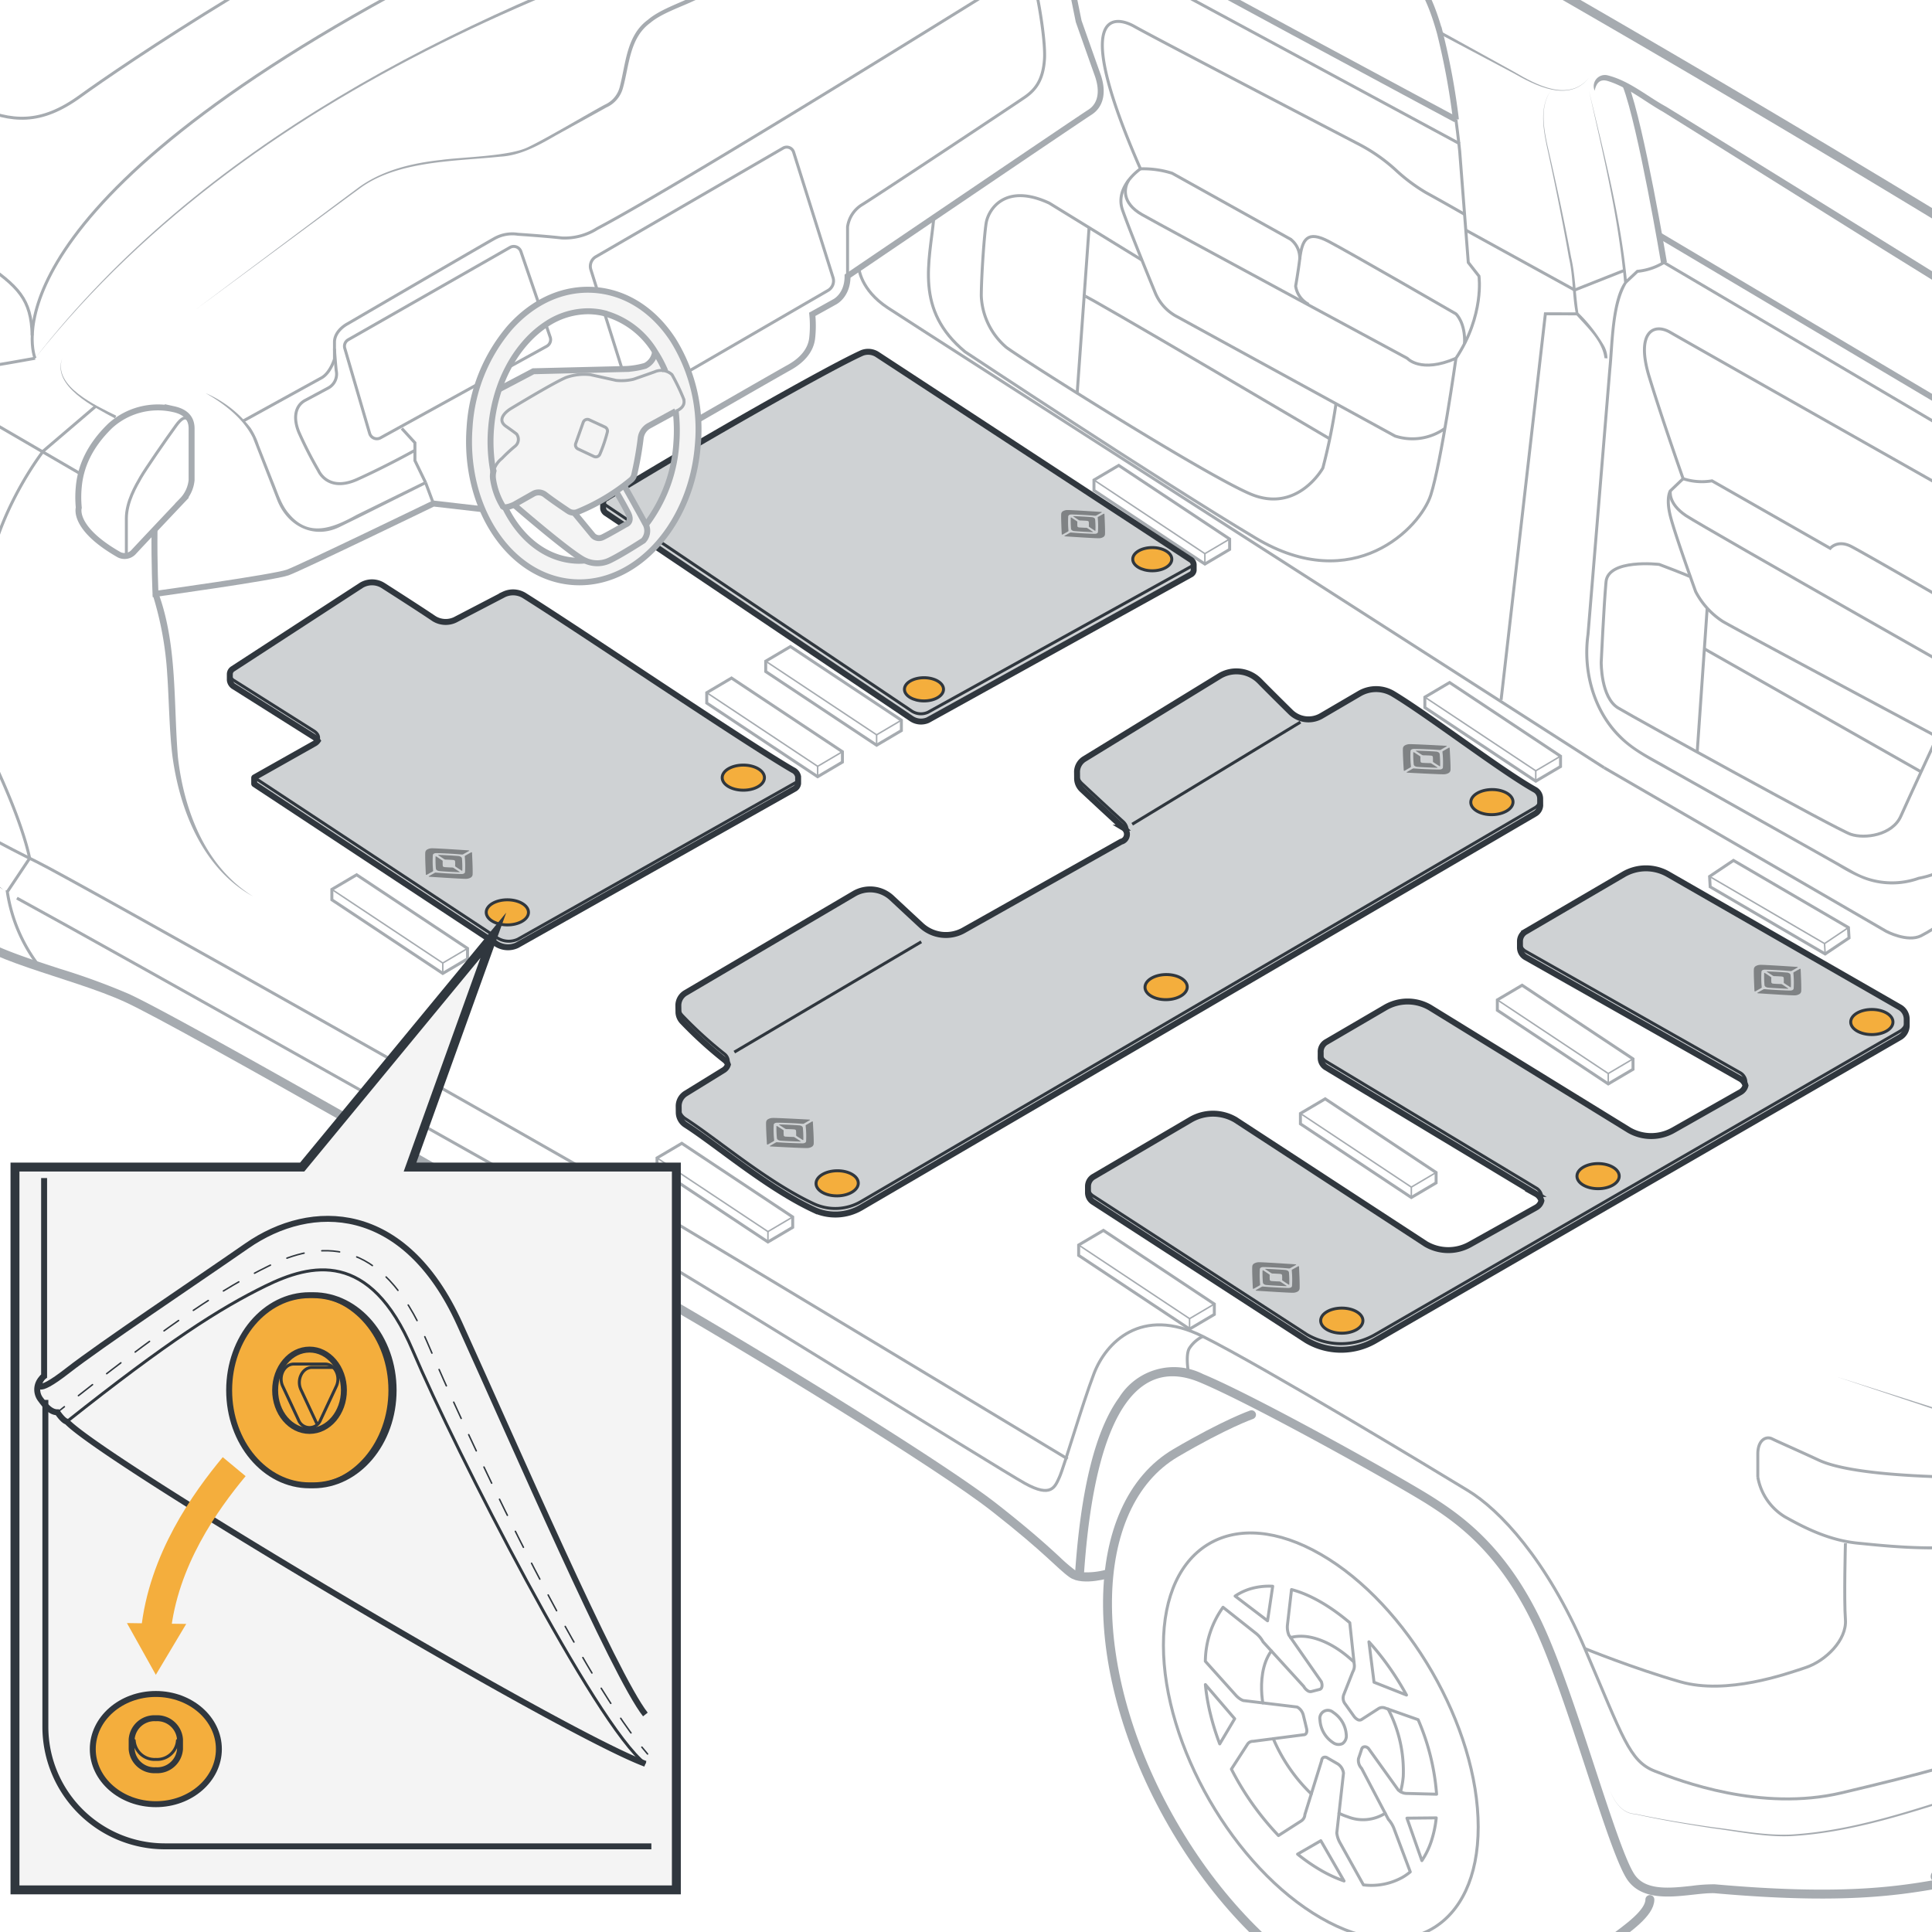 <svg xmlns="http://www.w3.org/2000/svg" width="325" height="325" viewBox="0 0 325 325"><g id="b82bcd18-5112-4201-94f9-074a36ccbad2" data-name="mats"><path d="M292.732,183.746,281.45,190.139a7.465,7.465,0,0,1-7.396-.02l-33.55-20.655a7.465,7.465,0,0,0-7.482.03L223.102,175.29a1.881,1.881,0,0,0-.936,1.756l-.004.896a1.879,1.879,0,0,0,.966,1.657l35.265,21.247a1.868,1.868,0,0,1,.898,1.143h0a1.808,1.808,0,0,1-.903,1.145L247.27,209.345a7.465,7.465,0,0,1-7.415-.076l-32.033-20.901a7.465,7.465,0,0,0-7.553.003l-16.312,9.575a1.879,1.879,0,0,0-.936,1.634v1.02a1.879,1.879,0,0,0,.934,1.635L219.81,225.479a11.405,11.405,0,0,0,11.494.046L319.58,174.503a2.31,2.31,0,0,0,1.165-1.963l0-1.127a2.31,2.31,0,0,0-1.171-1.973l-38.973-22.378a7.466,7.466,0,0,0-7.485.029l-16.489,9.639a1.878,1.878,0,0,0-.939,1.645v1.024a1.878,1.878,0,0,0,.962,1.637l36.081,20.431a1.868,1.868,0,0,1,.893,1.14h0a1.798,1.798,0,0,1-.893,1.14" style="fill:#cfd2d4;stroke:#30373e;stroke-miterlimit:10"/><path d="M302.342,162.655c-.844-.056-5.411-.36-6.165-.35a1.604,1.604,0,0,0-.772.182h0l0,0a.638.638,0,0,0-.358.455c-.075.458.063,3.259.089,3.777.006.045.098.069.149.041.205-.115.679-.382.965-.543.101-.057.112-.086.105-.167l-.04-.489a16.481,16.481,0,0,1-.002-2.123.349.349,0,0,1,.175-.236v0h0a.822.822,0,0,1,.4-.088c.667.003,2.624.101,3.469.168l.796.063a.392.392,0,0,0,.282-.051c.285-.161.759-.429.963-.544.05-.028.018-.086-.055-.094" style="fill:#7f8284"/><path d="M295.695,167.088c.844.056,5.411.36,6.165.351a1.605,1.605,0,0,0,.772-.182h0v0a.638.638,0,0,0,.358-.456c.075-.458-.063-3.259-.088-3.777-.006-.045-.099-.069-.149-.041-.205.115-.679.382-.965.543-.101.057-.112.086-.105.167l.04.489a16.481,16.481,0,0,1,.002,2.123.35.35,0,0,1-.175.236h0l0,0a.825.825,0,0,1-.4.088c-.667-.003-2.624-.101-3.469-.168l-.796-.063a.392.392,0,0,0-.282.051c-.285.161-.758.429-.963.544-.05.028-.018.086.055.094" style="fill:#7f8284"/><path d="M299.528,165.536c-.354-.01-.997-.041-1.261-.069a.429.429,0,0,1-.194-.066.205.205,0,0,1-.092-.123,5.496,5.496,0,0,1-.013-.772c.003-.09-.024-.129-.112-.187l-.977-.645c-.039-.026-.108-.017-.11.024a17.989,17.989,0,0,0,.054,2.016.394.394,0,0,0,.189.286h0a.891.891,0,0,0,.452.137c.663.065,2.495.165,3.29.191.069.001.091-.036.045-.067l-.974-.643a.484.484,0,0,0-.297-.083" style="fill:#7f8284"/><path d="M300.064,165.234a5.496,5.496,0,0,0-.013-.772.205.205,0,0,0-.092-.123h0a.428.428,0,0,0-.194-.066c-.264-.028-.906-.058-1.261-.069a.485.485,0,0,1-.298-.083l-.974-.643c-.046-.03-.024-.068.045-.067.795.027,2.628.126,3.29.191a.893.893,0,0,1,.452.137.395.395,0,0,1,.189.286,18.037,18.037,0,0,1,.054,2.016c-.004.042-.067.053-.113.022l-.974-.643c-.088-.058-.116-.098-.113-.188" style="fill:#7f8284"/><path d="M217.96,212.685c-.844-.056-5.41-.36-6.165-.351a1.605,1.605,0,0,0-.772.182l0,0h0a.638.638,0,0,0-.358.456c-.075.458.063,3.259.089,3.777.006.045.098.069.149.041.205-.115.679-.382.965-.543.101-.057.112-.086.105-.167l-.04-.489a16.499,16.499,0,0,1-.002-2.123.349.349,0,0,1,.175-.236h0l0,0a.823.823,0,0,1,.4-.088c.666.003,2.624.101,3.469.168l.796.063a.392.392,0,0,0,.282-.051c.285-.161.758-.429.963-.544.05-.028.018-.086-.055-.094" style="fill:#7f8284"/><path d="M211.313,217.117c.844.056,5.411.36,6.165.35a1.606,1.606,0,0,0,.772-.182l0,0h0a.639.639,0,0,0,.358-.456c.075-.458-.063-3.259-.089-3.777-.006-.045-.098-.069-.149-.041-.204.115-.679.382-.965.543-.101.057-.112.086-.105.167l.04.489a16.482,16.482,0,0,1,.002,2.123.349.349,0,0,1-.175.236l0,0h0a.823.823,0,0,1-.4.088c-.666-.003-2.624-.101-3.469-.168l-.796-.063a.392.392,0,0,0-.282.051c-.285.161-.758.429-.963.544-.05.028-.018.086.055.094" style="fill:#7f8284"/><path d="M215.147,215.565c-.354-.01-.997-.041-1.261-.069a.43.43,0,0,1-.194-.066.205.205,0,0,1-.092-.123,5.497,5.497,0,0,1-.013-.772c.003-.09-.024-.129-.113-.188l-.977-.645c-.039-.026-.108-.017-.11.024a17.991,17.991,0,0,0,.054,2.016.394.394,0,0,0,.189.286h0a.891.891,0,0,0,.452.137c.663.065,2.495.165,3.29.192.069.001.091-.037.045-.067l-.974-.643a.484.484,0,0,0-.298-.083" style="fill:#7f8284"/><path d="M215.683,215.264a5.495,5.495,0,0,0-.013-.772.204.204,0,0,0-.092-.123l0,0,0,0a.428.428,0,0,0-.194-.066c-.264-.028-.906-.058-1.261-.069a.484.484,0,0,1-.298-.083l-.974-.643c-.046-.03-.024-.068.045-.067.795.027,2.628.126,3.29.192a.892.892,0,0,1,.452.137.395.395,0,0,1,.189.286,17.988,17.988,0,0,1,.054,2.016c-.004.042-.067.053-.113.022l-.974-.643c-.088-.058-.116-.098-.112-.188" style="fill:#7f8284"/><ellipse cx="225.717" cy="222.158" rx="3.554" ry="2.112" style="fill:#f4ae3d;stroke:#30373e;stroke-miterlimit:10;stroke-width:0.5px"/><ellipse cx="268.83" cy="197.85" rx="3.554" ry="2.112" style="fill:#f4ae3d;stroke:#30373e;stroke-miterlimit:10;stroke-width:0.5px"/><ellipse cx="314.88" cy="171.924" rx="3.554" ry="2.112" style="fill:#f4ae3d;stroke:#30373e;stroke-miterlimit:10;stroke-width:0.5px"/><path d="M222.166,177.046a1.875,1.875,0,0,0,.962,1.533l35.265,21.247a1.891,1.891,0,0,1,.905,2.135" style="fill:none;stroke:#30373e;stroke-miterlimit:10;stroke-width:0.5px"/><path d="M183.02,199.579a1.879,1.879,0,0,0,.934,1.635L219.81,224.459a11.406,11.406,0,0,0,11.494.046L319.58,173.483a2.312,2.312,0,0,0,1.165-2.07" style="fill:none;stroke:#30373e;stroke-miterlimit:10;stroke-width:0.5px"/><path d="M255.688,158.375a1.878,1.878,0,0,0,.962,1.641l36.081,20.431a1.89,1.89,0,0,1,.902,2.128" style="fill:none;stroke:#30373e;stroke-miterlimit:10;stroke-width:0.5px"/><path d="M259.084,134.337a1.719,1.719,0,0,0-.89-1.495c-5.662-3.156-17.93-12.58-23.858-16.132a5.551,5.551,0,0,0-5.656-.026l-6.393,3.741a4.295,4.295,0,0,1-5.185-.647c-1.544-1.522-3.576-3.536-5.226-5.211a5.461,5.461,0,0,0-6.666-.872l-22.751,13.951a2.599,2.599,0,0,0-1.282,2.123l.011,1.059a2.591,2.591,0,0,0,.828,1.995c2.066,1.929,4.95,4.611,6.933,6.41a1.289,1.289,0,0,1-.368,2.36l-26.398,14.864a6.101,6.101,0,0,1-7.217-.798c-1.56-1.445-3.411-3.165-4.955-4.607a5.334,5.334,0,0,0-6.347-.699L115.325,167.027a2.454,2.454,0,0,0-1.212,2.194l.019,1.146a2.432,2.432,0,0,0,.677,1.499,69.375,69.375,0,0,0,7.087,6.45,1.61,1.61,0,0,1,.551.764h0a1.655,1.655,0,0,1-.724.941l-6.36,3.921a2.497,2.497,0,0,0-1.196,2.093l.012,1.05a2.494,2.494,0,0,0,1.164,2.14c5.085,3.24,13.631,10.583,21.558,14.282a8.579,8.579,0,0,0,7.994-.394l113.349-66.239a1.718,1.718,0,0,0,.849-1.365Z" style="fill:#cfd2d4;stroke:#30373e;stroke-miterlimit:10"/><line x1="218.757" y1="121.478" x2="190.455" y2="138.652" style="fill:none;stroke:#30373e;stroke-miterlimit:10;stroke-width:0.5px"/><line x1="154.975" y1="158.43" x2="123.526" y2="176.985" style="fill:none;stroke:#30373e;stroke-miterlimit:10;stroke-width:0.5px"/><path d="M136.173,188.339c-.845-.046-5.415-.295-6.169-.276a1.605,1.605,0,0,0-.77.191l0,0h0a.638.638,0,0,0-.352.46c-.07.459.102,3.258.134,3.775.007.045.099.068.149.039.203-.118.675-.39.958-.554.1-.058.111-.087.103-.169l-.046-.488a16.492,16.492,0,0,1-.028-2.123.349.349,0,0,1,.172-.238l0,0h0a.823.823,0,0,1,.399-.093c.667-.005,2.625.069,3.471.126l.797.053a.392.392,0,0,0,.281-.054c.284-.164.753-.438.957-.556.05-.029.017-.087-.056-.093" style="fill:#7f8284"/><path d="M129.58,192.852c.845.046,5.415.295,6.169.276a1.606,1.606,0,0,0,.77-.191l0,0h0a.639.639,0,0,0,.352-.46c.07-.459-.102-3.258-.134-3.775-.007-.045-.099-.068-.149-.039-.203.118-.675.39-.958.554-.1.058-.111.087-.103.169l.046.488a16.472,16.472,0,0,1,.028,2.123.349.349,0,0,1-.172.238h0l0,0a.826.826,0,0,1-.399.093c-.667.005-2.625-.069-3.471-.126l-.797-.053a.393.393,0,0,0-.281.054c-.283.164-.753.438-.957.556-.05.029-.017.086.056.093" style="fill:#7f8284"/><path d="M133.394,191.254c-.354-.006-.998-.029-1.262-.053a.43.43,0,0,1-.195-.063.205.205,0,0,1-.094-.122,5.504,5.504,0,0,1-.022-.772c.002-.09-.026-.129-.115-.186l-.985-.633c-.04-.025-.108-.016-.11.026a17.958,17.958,0,0,0,.079,2.015.394.394,0,0,0,.192.283h0a.89.89,0,0,0,.454.132c.663.057,2.497.135,3.292.152.069,0,.091-.038.044-.068l-.981-.631a.484.484,0,0,0-.298-.08" style="fill:#7f8284"/><path d="M133.927,190.946a5.504,5.504,0,0,0-.022-.772.205.205,0,0,0-.094-.122h0a.429.429,0,0,0-.195-.064c-.264-.024-.907-.048-1.262-.053a.484.484,0,0,1-.298-.08l-.981-.631c-.047-.03-.025-.068.044-.068.795.017,2.629.095,3.292.152a.893.893,0,0,1,.454.132.395.395,0,0,1,.192.284,17.98,17.98,0,0,1,.079,2.015c-.003.042-.066.053-.113.024l-.982-.631c-.089-.057-.117-.097-.115-.186" style="fill:#7f8284"/><path d="M243.298,125.46c-.845-.046-5.415-.295-6.169-.276a1.604,1.604,0,0,0-.77.191l0,0h0a.638.638,0,0,0-.352.46c-.07.459.102,3.258.134,3.775.007.045.099.068.149.039.203-.118.675-.39.958-.555.1-.058.111-.087.103-.169l-.046-.488a16.472,16.472,0,0,1-.028-2.123.349.349,0,0,1,.172-.238h0l0,0a.825.825,0,0,1,.399-.093c.666-.005,2.625.069,3.471.126l.797.053a.392.392,0,0,0,.281-.054c.283-.164.753-.438.957-.556.05-.029.017-.086-.056-.093" style="fill:#7f8284"/><path d="M236.704,129.973c.845.046,5.415.295,6.169.276a1.605,1.605,0,0,0,.77-.191l0,0h0a.638.638,0,0,0,.352-.46c.07-.459-.102-3.258-.134-3.775-.007-.045-.099-.068-.149-.039-.203.118-.675.39-.958.554-.1.058-.111.087-.103.169l.046.488a16.492,16.492,0,0,1,.028,2.123.349.349,0,0,1-.172.238l0,0h0a.822.822,0,0,1-.399.093c-.667.005-2.625-.069-3.471-.126l-.796-.053a.392.392,0,0,0-.281.054c-.283.164-.753.438-.957.556-.05.029-.017.087.056.093" style="fill:#7f8284"/><path d="M240.519,128.374c-.354-.006-.998-.029-1.262-.053a.43.43,0,0,1-.195-.063.205.205,0,0,1-.094-.122,5.504,5.504,0,0,1-.022-.772c.002-.09-.026-.129-.115-.186l-.985-.633c-.04-.025-.108-.016-.11.025a17.98,17.98,0,0,0,.079,2.015.394.394,0,0,0,.192.284h0a.892.892,0,0,0,.454.132c.663.057,2.497.135,3.292.152.069,0,.091-.038.044-.068l-.981-.631a.484.484,0,0,0-.298-.08" style="fill:#7f8284"/><path d="M241.052,128.067a5.502,5.502,0,0,0-.023-.772.205.205,0,0,0-.094-.122h0a.429.429,0,0,0-.195-.063c-.264-.024-.907-.048-1.261-.053a.484.484,0,0,1-.298-.08l-.981-.631c-.047-.03-.025-.068.044-.068.795.017,2.629.095,3.292.152a.892.892,0,0,1,.454.132.394.394,0,0,1,.192.283,18.03,18.03,0,0,1,.079,2.015c-.003.042-.066.053-.113.024l-.982-.631c-.089-.057-.117-.097-.115-.186" style="fill:#7f8284"/><ellipse cx="140.828" cy="199.057" rx="3.554" ry="2.112" transform="translate(-2.384 1.708) rotate(-0.689)" style="fill:#f4ae3d;stroke:#30373e;stroke-miterlimit:10;stroke-width:0.5px"/><ellipse cx="196.155" cy="166.034" rx="3.554" ry="2.112" transform="matrix(1, -0.012, 0.012, 1, -1.982, 2.371)" style="fill:#f4ae3d;stroke:#30373e;stroke-miterlimit:10;stroke-width:0.5px"/><ellipse cx="250.968" cy="134.93" rx="3.554" ry="2.112" transform="translate(-1.604 3.028) rotate(-0.689)" style="fill:#f4ae3d;stroke:#30373e;stroke-miterlimit:10;stroke-width:0.5px"/><path d="M114.113,169.22a2.432,2.432,0,0,0,.684,1.625,69.373,69.373,0,0,0,7.086,6.45,1.652,1.652,0,0,1,.564,1.784" style="fill:none;stroke:#30373e;stroke-miterlimit:10;stroke-width:0.5px"/><path d="M181.176,129.768a2.592,2.592,0,0,0,.826,2.034c2.066,1.929,4.95,4.611,6.933,6.41a2.097,2.097,0,0,1,.635,2.043" style="fill:none;stroke:#30373e;stroke-miterlimit:10;stroke-width:0.5px"/><path d="M114.166,186.035a2.494,2.494,0,0,0,1.163,2.171c5.085,3.24,13.631,10.583,21.558,14.282a8.58,8.58,0,0,0,7.994-.394L258.23,135.854a1.722,1.722,0,0,0,.854-1.517" style="fill:none;stroke:#30373e;stroke-miterlimit:10;stroke-width:0.5px"/><path d="M42.763,130.834a.066.066,0,0,1,.039-.058l10.105-5.697a1.548,1.548,0,0,0,.539-.476,1.838,1.838,0,0,0-.634-.625l-13.374-8.439a1.435,1.435,0,0,1-.777-1.125v-1.021a1.061,1.061,0,0,1,.466-.853l21.68-14.096a3.486,3.486,0,0,1,3.6.032c2.386,1.524,6.343,4.063,8.594,5.583a3.711,3.711,0,0,0,3.547.216l8.231-4.286a3.599,3.599,0,0,1,3.362.161c9.853,6.18,37.024,24.637,45.255,29.395a1.525,1.525,0,0,1,.862,1.114l.001,1.156a1.185,1.185,0,0,1-.681.924L86.98,159.01a3.603,3.603,0,0,1-3.417-.195L42.805,131.916a.087.087,0,0,1-.041-.053Z" style="fill:#cfd2d4;stroke:#30373e;stroke-miterlimit:10"/><path d="M78.843,143.051c-.844-.056-5.411-.36-6.165-.35a1.605,1.605,0,0,0-.772.182h0v0a.638.638,0,0,0-.358.456c-.075.458.063,3.259.088,3.776.006.045.099.069.149.041.205-.115.679-.382.965-.543.101-.057.112-.086.106-.167l-.04-.489a16.481,16.481,0,0,1-.002-2.123.349.349,0,0,1,.175-.236l0,0h0a.824.824,0,0,1,.4-.088c.667.003,2.624.101,3.469.168l.796.063a.392.392,0,0,0,.282-.051c.285-.161.758-.429.963-.544.05-.028.018-.086-.055-.094" style="fill:#7f8284"/><path d="M72.196,147.484c.844.056,5.411.36,6.165.351a1.605,1.605,0,0,0,.772-.182h0l0,0a.638.638,0,0,0,.358-.456c.075-.458-.063-3.259-.089-3.776-.006-.045-.098-.069-.149-.041-.205.115-.679.382-.965.543-.101.057-.112.086-.105.167l.04.489a16.481,16.481,0,0,1,.002,2.123.35.35,0,0,1-.175.236h0l0,0a.824.824,0,0,1-.4.088c-.667-.003-2.624-.101-3.469-.168l-.796-.063a.392.392,0,0,0-.282.051c-.285.161-.758.429-.963.544-.05.028-.018.086.055.094" style="fill:#7f8284"/><path d="M76.03,145.931c-.354-.01-.997-.041-1.261-.069a.43.43,0,0,1-.194-.066.205.205,0,0,1-.092-.123,5.496,5.496,0,0,1-.013-.772c.003-.09-.024-.129-.113-.187L73.38,144.07c-.039-.026-.108-.017-.11.024a17.989,17.989,0,0,0,.054,2.016.394.394,0,0,0,.189.286l0,0,0,0a.89.89,0,0,0,.452.137c.663.065,2.495.165,3.29.192.069.001.091-.037.045-.067l-.974-.643a.484.484,0,0,0-.297-.083" style="fill:#7f8284"/><path d="M76.566,145.63a5.496,5.496,0,0,0-.013-.772.205.205,0,0,0-.092-.123h0a.429.429,0,0,0-.194-.066c-.264-.027-.906-.058-1.261-.069a.485.485,0,0,1-.297-.083l-.974-.643c-.046-.03-.024-.068.045-.067.795.027,2.628.126,3.29.191a.892.892,0,0,1,.452.137.394.394,0,0,1,.189.286,17.99,17.99,0,0,1,.054,2.016c-.004.042-.067.053-.113.022l-.974-.643c-.088-.058-.116-.098-.113-.188" style="fill:#7f8284"/><ellipse cx="85.347" cy="153.475" rx="3.554" ry="2.112" style="fill:#f4ae3d;stroke:#30373e;stroke-miterlimit:10;stroke-width:0.5px"/><ellipse cx="125.041" cy="130.815" rx="3.554" ry="2.112" style="fill:#f4ae3d;stroke:#30373e;stroke-miterlimit:10;stroke-width:0.5px"/><path d="M53.432,124.611c.34-.524.129-1.181-.619-1.654l-13.374-8.439a1.434,1.434,0,0,1-.777-1.126" style="fill:none;stroke:#30373e;stroke-miterlimit:10;stroke-width:0.5px"/><path d="M134.393,130.657a1.133,1.133,0,0,1-.68,1.06L87.116,157.99a3.603,3.603,0,0,1-3.417-.195L42.941,130.896a.081.081,0,0,1-.042-.062" style="fill:none;stroke:#30373e;stroke-miterlimit:10;stroke-width:0.5px"/><polygon points="55.826 151.362 74.483 163.751 78.648 161.291 78.648 159.544 59.991 147.156 55.826 149.615 55.826 151.362" style="fill:none;stroke:#a6abb0;stroke-miterlimit:10;stroke-width:0.5px"/><polyline points="55.826 149.615 74.483 162.003 78.648 159.544" style="fill:none;stroke:#a6abb0;stroke-miterlimit:10;stroke-width:0.25px"/><line x1="74.483" y1="162.003" x2="74.483" y2="163.751" style="fill:none;stroke:#a6abb0;stroke-miterlimit:10;stroke-width:0.25px"/><polygon points="110.525 196.536 129.183 208.924 133.348 206.465 133.348 204.718 114.691 192.33 110.525 194.789 110.525 196.536" style="fill:none;stroke:#a6abb0;stroke-miterlimit:10;stroke-width:0.5px"/><polyline points="110.525 194.789 129.183 207.177 133.348 204.718" style="fill:none;stroke:#a6abb0;stroke-miterlimit:10;stroke-width:0.25px"/><line x1="129.183" y1="207.177" x2="129.183" y2="208.924" style="fill:none;stroke:#a6abb0;stroke-miterlimit:10;stroke-width:0.25px"/><polygon points="181.451 211.183 200.108 223.571 204.274 221.112 204.274 219.364 185.616 206.976 181.451 209.435 181.451 211.183" style="fill:none;stroke:#a6abb0;stroke-miterlimit:10;stroke-width:0.5px"/><polyline points="181.451 209.435 200.108 221.823 204.274 219.364" style="fill:none;stroke:#a6abb0;stroke-miterlimit:10;stroke-width:0.25px"/><line x1="200.108" y1="221.823" x2="200.108" y2="223.571" style="fill:none;stroke:#a6abb0;stroke-miterlimit:10;stroke-width:0.25px"/><polygon points="218.757 189.054 237.414 201.442 241.58 198.983 241.58 197.235 222.923 184.847 218.757 187.306 218.757 189.054" style="fill:none;stroke:#a6abb0;stroke-miterlimit:10;stroke-width:0.5px"/><polyline points="218.757 187.306 237.414 199.695 241.58 197.235" style="fill:none;stroke:#a6abb0;stroke-miterlimit:10;stroke-width:0.25px"/><line x1="237.414" y1="199.695" x2="237.414" y2="201.442" style="fill:none;stroke:#a6abb0;stroke-miterlimit:10;stroke-width:0.25px"/><polygon points="251.883 169.946 270.54 182.334 274.706 179.875 274.706 178.128 256.049 165.739 251.883 168.199 251.883 169.946" style="fill:none;stroke:#a6abb0;stroke-miterlimit:10;stroke-width:0.5px"/><polyline points="251.883 168.199 270.54 180.587 274.706 178.128" style="fill:none;stroke:#a6abb0;stroke-miterlimit:10;stroke-width:0.25px"/><line x1="270.54" y1="180.587" x2="270.54" y2="182.334" style="fill:none;stroke:#a6abb0;stroke-miterlimit:10;stroke-width:0.25px"/><polygon points="239.687 119.02 258.344 131.408 262.51 128.949 262.51 127.202 243.853 114.814 239.687 117.273 239.687 119.02" style="fill:none;stroke:#a6abb0;stroke-miterlimit:10;stroke-width:0.5px"/><polyline points="239.687 117.273 258.344 129.661 262.51 127.202" style="fill:none;stroke:#a6abb0;stroke-miterlimit:10;stroke-width:0.25px"/><line x1="258.344" y1="129.661" x2="258.344" y2="131.408" style="fill:none;stroke:#a6abb0;stroke-miterlimit:10;stroke-width:0.25px"/><polygon points="287.686 149.181 307.026 160.473 311.043 157.777 310.942 156.033 291.601 144.742 287.585 147.437 287.686 149.181" style="fill:none;stroke:#a6abb0;stroke-miterlimit:10;stroke-width:0.5px"/><polyline points="287.585 147.437 306.925 158.728 310.942 156.033" style="fill:none;stroke:#a6abb0;stroke-miterlimit:10;stroke-width:0.25px"/><line x1="306.925" y1="158.728" x2="307.026" y2="160.472" style="fill:none;stroke:#a6abb0;stroke-miterlimit:10;stroke-width:0.25px"/><polygon points="118.888 118.269 137.545 130.657 141.711 128.198 141.711 126.451 123.054 114.062 118.888 116.522 118.888 118.269" style="fill:none;stroke:#a6abb0;stroke-miterlimit:10;stroke-width:0.5px"/><polyline points="118.888 116.522 137.545 128.91 141.711 126.451" style="fill:none;stroke:#a6abb0;stroke-miterlimit:10;stroke-width:0.25px"/><line x1="137.545" y1="128.91" x2="137.545" y2="130.657" style="fill:none;stroke:#a6abb0;stroke-miterlimit:10;stroke-width:0.25px"/><polygon points="128.807 112.969 147.464 125.358 151.629 122.898 151.629 121.151 132.972 108.763 128.807 111.222 128.807 112.969" style="fill:none;stroke:#a6abb0;stroke-miterlimit:10;stroke-width:0.5px"/><polyline points="128.807 111.222 147.464 123.61 151.629 121.151" style="fill:none;stroke:#a6abb0;stroke-miterlimit:10;stroke-width:0.25px"/><line x1="147.464" y1="123.61" x2="147.464" y2="125.358" style="fill:none;stroke:#a6abb0;stroke-miterlimit:10;stroke-width:0.25px"/><polygon points="184.026 82.495 202.683 94.883 206.849 92.424 206.849 90.677 188.192 78.289 184.026 80.748 184.026 82.495" style="fill:none;stroke:#a6abb0;stroke-miterlimit:10;stroke-width:0.5px"/><polyline points="184.026 80.748 202.683 93.136 206.849 90.677" style="fill:none;stroke:#a6abb0;stroke-miterlimit:10;stroke-width:0.25px"/><line x1="202.683" y1="93.136" x2="202.683" y2="94.883" style="fill:none;stroke:#a6abb0;stroke-miterlimit:10;stroke-width:0.25px"/></g><g id="a881973e-efae-4766-9e4a-894e98d72018" data-name="interior"><path d="M117.431,70.595s13.269-7.64,15.271-8.745,3.728-2.762,3.936-5.11a19.134,19.134,0,0,0,0-3.867l3.729-2.071s2.209-1.036,2.209-4.35c0,0,38.874-26.376,40.738-27.55s2.348-3.452,1.312-6.352S181.45,3.574,181.45,3.574L179.585-5.609a26.878,26.878,0,0,0-4.626-5.248c-2.486-2.002-14.224-8.009-14.224-8.009l-6.214,1.795-6.353-3.796" style="fill:none;stroke:#a6abb0;stroke-miterlimit:10"/><path d="M177.585-8.234s-61.868,38.668-77.128,46.678a10.169,10.169,0,0,1-5.938,1.588C91.48,39.686,87.13,39.41,87.13,39.41a6.165,6.165,0,0,0-3.867.663c-1.933,1.063-24.788,14.39-24.788,14.39S56.266,55.567,56.266,57.57v2.831s-.691,2.348-2.209,3.176-13.167,7.25-13.167,7.25" style="fill:none;stroke:#a6abb0;stroke-miterlimit:10;stroke-width:0.5px"/><path d="M25.994,89.202c-.069,5.506.167,10.694.167,10.694s19.955-2.762,22.233-3.591,24.512-11.6,24.512-11.6l8.235.947" style="fill:none;stroke:#a6abb0;stroke-miterlimit:10"/><path d="M71.706,81.408l-11.483,5.73-2.885,1.411c-4.442,2.315-9.002.019-10.732-4.475C45.551,81.377,43.581,76.321,42.52,73.606c-1.646-3.277-4.81-5.701-7.959-7.487a19.284,19.284,0,0,1,7.598,5.865,12.032,12.032,0,0,1,1.4,2.938l2.352,5.962c.824,1.969,1.386,4.089,2.797,5.64,3.341,3.942,7.403,2.227,11.261.093l11.514-5.657.224.447Z" style="fill:#a6abb0"/><line x1="72.906" y1="84.706" x2="71.595" y2="81.184" style="fill:none;stroke:#a6abb0;stroke-miterlimit:10;stroke-width:0.5px"/><polyline points="71.595 81.184 69.799 77.481 69.799 74.486 67.59 72.07" style="fill:none;stroke:#a6abb0;stroke-miterlimit:10;stroke-width:0.5px"/><path d="M90.625,51.066l-2.998-8.749a1.27,1.27,0,0,0-1.83-.697L58.59,57.143a1.253,1.253,0,0,0-.589,1.458l4.175,14.292a1.271,1.271,0,0,0,1.83.761l16.412-9.048h.009" style="fill:none;stroke:#a6abb0;stroke-miterlimit:10;stroke-width:0.5px"/><path d="M91.83,54.589l.725,2.128a1.274,1.274,0,0,1-.589,1.531l-6.44,3.55" style="fill:none;stroke:#a6abb0;stroke-miterlimit:10;stroke-width:0.5px"/><path d="M32.706,52.218C40.12,46.694,53.08,36.933,60.342,31.529c4.044-2.935,9.058-4.11,13.946-4.634,3.425-.477,11.44-.603,14.518-2.133,2.957-1.381,9.935-5.542,12.919-7.149a4.48,4.48,0,0,0,2.495-2.87c1.06-3.956,1.127-8.757,4.758-11.403,1.921-1.66,5.17-2.757,7.42-3.843l7.583-3.405,30.338-13.62.403.915-30.407,13.4L116.713.137c-2.208,1.053-5.484,2.14-7.321,3.712-3.529,2.563-3.523,7.174-4.619,11.038A5.018,5.018,0,0,1,101.96,18.101c.163-.073-8.643,4.779-8.599,4.764-2.836,1.633-5.853,3.308-9.217,3.49-7.553.787-17.306.644-23.666,5.367-7.257,5.322-20.423,15.086-27.774,20.496Z" style="fill:#a6abb0"/><path d="M115.822,62.469,135.558,51.02l3.723-2.156a1.86,1.86,0,0,0,.851-2.174l-6.63-21.094a1.209,1.209,0,0,0-1.757-.688l-31.51,18.277a1.866,1.866,0,0,0-.842,2.174l1.087,3.469" style="fill:none;stroke:#a6abb0;stroke-miterlimit:10;stroke-width:0.5px"/><polyline points="101.702 52.705 101.702 52.714 104.646 62.088" style="fill:none;stroke:#a6abb0;stroke-miterlimit:10;stroke-width:0.5px"/><path d="M69.799,75.754s-4.717,2.639-9.701,4.885S53.57,79.165,53.57,79.165a65.934,65.934,0,0,1-3.299-6.458c-1.053-2.597-.491-4.493,1.024-5.335l3.878-2.081a2.663,2.663,0,0,0,1.384-2.953c-.27-2.844-.29-3.663-.29-3.663" style="fill:none;stroke:#a6abb0;stroke-miterlimit:10;stroke-width:0.5px"/><path d="M142.576,46.453V38.169a5.202,5.202,0,0,1,2.532-3.791c2.387-1.474,25.482-16.777,27.307-18.041s3.066-2.948,3.288-6.388-1.36-12.486-2.464-15.474" style="fill:none;stroke:#a6abb0;stroke-miterlimit:10;stroke-width:0.5px"/><path d="M26.639,99.748c3.201,8.699,2.541,18.539,3.289,27.604,1.019,9.012,4.637,18.5,12.681,23.468-8.376-4.601-12.292-14.287-13.566-23.356-.551-4.043-.614-9.796-.903-13.899a56.029,56.029,0,0,0-2.456-13.52l.955-.296Z" style="fill:#a6abb0"/><path d="M244.918,20.126c.411,3.114.631,5.316.631,5.316l1.445,18.71,1.798,2.3s.945,6.577-3.873,13.818c0,0-2.472,17.491-4.232,23.001s-13,17.08-29.452,7.252S162.343,59.178,162.343,59.178c-8.5-7.044-5.968-15.025-5.252-22.567" style="fill:none;stroke:#a6abb0;stroke-miterlimit:10;stroke-width:0.5px"/><path d="M167.11-15.507s22.877-5.331,29.078-6.075,12.155-.868,17.054,1.86,15.069,8.836,19.658,11.488,7.194,6.125,9.302,13.69a118.557,118.557,0,0,1,2.715,14.67" style="fill:none;stroke:#a6abb0;stroke-miterlimit:10"/><path d="M244.918,20.126S190.235-9.179,190.359-9.551s0-11.031,0-11.031" style="fill:none;stroke:#a6abb0;stroke-miterlimit:10"/><path d="M243.061,72.07a9.401,9.401,0,0,1-8.389,1.279s-33.398-18.281-36.499-19.991a7.996,7.996,0,0,1-3.845-4.115s-4.093-9.927-5.493-13.896,3.012-6.946,3.012-6.946c-11.535-26.294-4.713-26.046-.992-23.937C193.867,6.17,219.158,19.35,228.694,24.315a29.008,29.008,0,0,1,6.055,4.244,29.484,29.484,0,0,0,5.117,3.836c3.574,1.966,6.501,3.659,6.501,3.659" style="fill:none;stroke:#a6abb0;stroke-miterlimit:10;stroke-width:0.5px"/><path d="M189.835,30.363c-.733,1.199-1.212,3.744,2.261,5.728s44.63,24.18,44.63,24.18,2.252,2.587,8.192,0" style="fill:none;stroke:#a6abb0;stroke-miterlimit:10;stroke-width:0.5px"/><path d="M191.847,28.401a16.107,16.107,0,0,1,5.333.744l19.927,11.106a3.966,3.966,0,0,1,1.53,3.357c-.248,2.033-.684,4.513-.684,4.513a4.149,4.149,0,0,0,2.179,3.072" style="fill:none;stroke:#a6abb0;stroke-miterlimit:10;stroke-width:0.5px"/><line x1="170.55" y1="-16.299" x2="245.548" y2="24.184" style="fill:none;stroke:#a6abb0;stroke-miterlimit:10;stroke-width:0.5px"/><path d="M267.3,15.254c2.529,10.671,5.349,21.37,6.41,32.308-2.313,3.71-2.214,10.286-2.655,14.54l-1.224,14.886-2.449,29.773c-.851,6.116.947,12.802,5.469,17.147,2.205,2.214,5.107,3.533,7.823,5.123l8.229,4.636c3.02,1.708,17.878,10.067,20.573,11.59l2.057,1.159a13.222,13.222,0,0,0,11.16,1.087,16.209,16.209,0,0,0,5.481-2.104,13.67,13.67,0,0,0,4.25-3.95c2.253-3.23,4.163-6.721,6.128-10.158,1.947-3.453,3.868-6.924,5.856-10.359a117.191,117.191,0,0,1,6.367-10.077c2.296-3.652,7.33-4.182,11.045-2.311,1.593.75,3.748,2.054,5.284,2.908,3.672,2.071,22.126,12.584,26.128,14.846l-.247.434c-4.081-2.343-22.531-12.785-26.126-14.845-1.523-.865-3.696-2.143-5.243-2.887-3.47-1.745-8.209-1.356-10.425,2.131a117.188,117.188,0,0,0-6.35,10.051c-1.984,3.43-3.905,6.899-5.853,10.354-3.082,4.923-5.4,11.15-10.554,14.29a16.48,16.48,0,0,1-5.56,2.143,13.466,13.466,0,0,1-9.418-.095,28.888,28.888,0,0,1-4.226-2.183c-2.594-1.48-17.635-9.921-20.573-11.59l-8.229-4.636c-2.745-1.562-5.624-2.991-7.924-5.199-4.645-4.439-6.489-11.372-5.62-17.546l2.45-29.784,1.225-14.892c.41-4.13.455-11.369,2.65-14.55C272.29,36.621,269.66,25.898,267.3,15.254Z" style="fill:#a6abb0"/><path d="M268.25,15.254a1.885,1.885,0,0,1,2.254-2.562c3.659.945,6.504,3.473,9.748,5.24,7.841,4.815,29.094,17.984,37.195,23.006l12.383,7.688,6.207,3.797c6.417,3.555,12.024,9.536,13.584,16.873l3.66,14.113-.967.254L348.552,69.581c-1.55-7.079-6.952-12.64-13.13-16.114l-6.229-3.808-12.389-7.686c-8.155-5.104-29.178-18.26-37.08-23.184-3.075-1.724-6-4.199-9.369-5.189-1.283-.331-1.838.436-2.104,1.655Z" style="fill:#a6abb0"/><path d="M353.917,87.814l-74.01-43.661a10.437,10.437,0,0,1-4.465,1.488l-1.984,1.86" style="fill:none;stroke:#a6abb0;stroke-miterlimit:10;stroke-width:0.5px"/><path d="M279.908,44.153s-3.84-22.945-6.447-29.767" style="fill:none;stroke:#a6abb0;stroke-miterlimit:10"/><line x1="279.11" y1="39.581" x2="341.382" y2="76.558" style="fill:none;stroke:#a6abb0;stroke-miterlimit:10"/><path d="M348.731,94.292S283.927,57.634,280.987,55.916s-5.793.143-3.56,7.461,5.705,17.145,5.705,17.145l-2.145,2.052s-.781,1.143,0,4.244,4.254,12.698,4.254,12.698a13.295,13.295,0,0,0,4.589,5.038c2.977,1.736,43.687,23.474,43.687,23.474s2.871,2.52,7.155,0" style="fill:none;stroke:#a6abb0;stroke-miterlimit:10;stroke-width:0.5px"/><path d="M283.132,80.523a10.163,10.163,0,0,0,4.859.366l19.887,11.347s1.183-1.459,3.446-.357,35.34,20.303,35.34,20.303a3.93,3.93,0,0,1,1.442,3.066" style="fill:none;stroke:#a6abb0;stroke-miterlimit:10;stroke-width:0.5px"/><path d="M280.987,82.575s-.459,2.118,2.641,4.173,56.548,32.352,56.548,32.352,1.65,1.289,5.85-.44" style="fill:none;stroke:#a6abb0;stroke-miterlimit:10;stroke-width:0.5px"/><path d="M218.638,43.609c.408-3.439,1.302-4.869,4.876-2.992s21.404,12.183,21.404,12.183,1.607,1.439,1.45,4.994" style="fill:none;stroke:#a6abb0;stroke-miterlimit:10;stroke-width:0.5px"/><path d="M224.742,67.913a100.511,100.511,0,0,1-2.211,10.818s-4.28,7.751-12.238,4.344S171.685,60.28,169.272,58.42a12.026,12.026,0,0,1-4.2-8.621c0-2.979.447-9.77.804-12.183s3.217-6.895,10.634-3.447L192.093,43.75" style="fill:none;stroke:#a6abb0;stroke-miterlimit:10;stroke-width:0.5px"/><line x1="183.204" y1="38.285" x2="181.197" y2="66.193" style="fill:none;stroke:#a6abb0;stroke-miterlimit:10;stroke-width:0.5px"/><path d="M182.349,49.741c.024-.322,41.338,24.077,41.338,24.077" style="fill:none;stroke:#a6abb0;stroke-miterlimit:10;stroke-width:0.5px"/><path d="M144.49,45.155s.267,3.596,4.842,6.616S269.851,129.149,269.851,129.149" style="fill:none;stroke:#a6abb0;stroke-miterlimit:10;stroke-width:0.5px"/><path d="M242.322,5.236l12.303,6.8c3.716,2.186,9.207,5.231,12.676,1.053-3.389,4.257-9.043,1.298-12.797-.835l-12.42-6.578.238-.44Z" style="fill:#a6abb0"/><path d="M260.866,15.254c-1.843,2.742-1.198,6.247-.546,9.274,1.442,6.223,2.791,12.468,3.97,18.748.703,2.929.786,6.759,1.22,9.346a26.156,26.156,0,0,1,4.23,5.386,4.655,4.655,0,0,1,.668,2.28l-.499-.035c-.353-2.891-2.927-5.217-4.788-7.314-.677-3.259-.436-6.375-1.2-9.598-1.095-6.288-2.363-12.549-3.723-18.786-.616-3.042-1.215-6.581.668-9.301Z" style="fill:#a6abb0"/><polyline points="246.573 38.711 264.888 48.789 273.355 45.439" style="fill:none;stroke:#a6abb0;stroke-miterlimit:10;stroke-width:0.5px"/><path d="M284.364,97.062c-.058-.164-5.254-2.115-5.254-2.115s-8.585-1.005-8.946,2.938-.808,13.505-.808,13.505-.089,5.948,2.86,7.71,36.757,20.439,39.11,21.243,7,.169,8.43-3.043,6.129-13.349,6.129-13.349" style="fill:none;stroke:#a6abb0;stroke-miterlimit:10;stroke-width:0.5px"/><line x1="287.181" y1="102.318" x2="285.504" y2="126.515" style="fill:none;stroke:#a6abb0;stroke-miterlimit:10;stroke-width:0.5px"/><line x1="286.707" y1="109.145" x2="323.163" y2="129.839" style="fill:none;stroke:#a6abb0;stroke-miterlimit:10;stroke-width:0.5px"/><path d="M269.851,129.149l47.463,27.524s3.556,1.892,5.848.743,7.867-5.012,7.867-5.012" style="fill:none;stroke:#a6abb0;stroke-miterlimit:10;stroke-width:0.5px"/><polyline points="265.334 52.799 259.964 52.784 252.513 117.746" style="fill:none;stroke:#a6abb0;stroke-miterlimit:10;stroke-width:0.5px"/></g><g id="e8276848-e5c2-4b86-b7bb-e50b36dc1cac" data-name="above"><path d="M277.542,319.537c0,2.256-3.755,4.863-6.375,6.804s-12.711,7.471-19.726,11.204c-15.415,8.202-39.406-5.072-54.22-30.794s-14.486-53.517.576-62.351c8.359-4.903,12.733-6.411,12.733-6.411" style="fill:none;stroke:#a6abb0;stroke-linecap:round;stroke-linejoin:round;stroke-width:1.5px"/><g id="ab361596-6562-4d7d-9512-7ccb197484e9" data-name="Offset Group"><path d="M-92.888,102.646a7.615,7.615,0,0,1-3.337-1.442,7.026,7.026,0,0,1-1.978-2.723c-1.127-2.536-3.863-27.652-2.381-34.173l.041-.179-.026-.182c-1.823-12.917-1.268-36.162,1.332-43.961l.038-.114.01-.119c.902-10.829,5.881-22.367,9.53-26.599.273-.317.758-.831,1.46-1.525,7.92-7.834,41.735-36.912,96.409-56.242A70.142,70.142,0,0,1,23.587-68.116c11.198-1.288,30.721-3.105,39.672-1.44,12.929,2.405,60.834,26.259,97.087,45.991l.366.199.399-.12c16.902-5.071,44.059-8.805,50.986-5.112,64.71,34.492,189.649,110.01,226.322,139.378.44.387.925.834,1.464,1.38,4.001,4.051,11.149,13.707,23.916,44.35l.076.183.14.14a15.86,15.86,0,0,1,5.051,11.415c.305,4.729.61,9.305.61,9.309,0,.001.068,2.118-.381,2.655l-.267.32.04.415c.901,9.457-.144,22.431-6.045,38.015l-.188.497.306.434a8.772,8.772,0,0,1,1.575,3.193,6.232,6.232,0,0,1-.059,2.597c-.439,2.194-2.518,8.691-6.748,12.921l-.119.119-.075.154s-2.873,5.905-5.918,8.246a4.02,4.02,0,0,1-1.613.823l-.23.044-.186.142s-15.24,11.58-17.631,13.075a21.654,21.654,0,0,0-3.928,3.882,30.109,30.109,0,0,1-5.996,5.736c-.536.338-1.269.812-2.172,1.398a328.487,328.487,0,0,1-38.019,21.593,15.466,15.466,0,0,1-4.597,1.076,23.962,23.962,0,0,0-5.4,1.181c-3.668,1.375-22.83,9.952-24.143,10.773-.221.138-.574.401-.979.703-2.52,1.873-8.935,6.627-16.38,8.015q-.772.144-1.546.291c-8.483,1.605-17.829,3.38-40.513,1.372a27.555,27.555,0,0,0-3.815.254c-2.846.314-5.697.601-7.822-.32a4.717,4.717,0,0,1-1.949-1.519c-1.476-1.967-3.934-9.406-6.826-18.217-2.831-8.627-6.015-18.335-8.945-24.503-5.908-12.438-13.092-17.602-18.225-20.868-5.063-3.222-29.385-16.839-38.617-20.685a10.62,10.62,0,0,0-13.805,3.865c-3.746,5.148-6.426,14.67-7.42,30.27" style="fill:none;stroke:#a6abb0;stroke-linecap:round;stroke-linejoin:round;stroke-width:0.5px"/><path d="M-92.939,102.891a7.862,7.862,0,0,1-3.443-1.492A7.273,7.273,0,0,1-98.43,98.583c-1.151-2.589-3.889-27.76-2.396-34.33l.031-.135-.019-.137c-1.826-12.931-1.275-36.221,1.343-44.075l.028-.085.007-.09C-98.531,8.863-93.538-2.729-89.847-7.01c.28-.324.769-.843,1.473-1.54C-80.433-16.404-46.587-45.505,8.127-64.849a70.388,70.388,0,0,1,15.431-3.515c11.184-1.286,30.75-3.111,39.746-1.437,12.979,2.415,60.927,26.295,97.161,46.017l.275.149.299-.09c16.874-5.062,44.141-8.843,51.175-5.093C276.927,5.675,401.884,81.203,438.584,110.593c.443.39.933.841,1.477,1.392,4.037,4.087,11.199,13.781,23.969,44.429l.057.137.105.105a16.106,16.106,0,0,1,5.124,11.576c.305,4.733.611,9.312.611,9.309,0,0,.089,2.199-.438,2.831l-.2.24.03.311c.904,9.497-.146,22.509-6.06,38.128l-.141.373.23.326a9.014,9.014,0,0,1,1.615,3.286,6.48,6.48,0,0,1-.059,2.698c-.444,2.218-2.537,8.77-6.816,13.049l-.089.089-.056.115s-2.89,5.952-5.99,8.336a4.261,4.261,0,0,1-1.718.87l-.172.033-.14.106s-15.246,11.585-17.649,13.088a21.48,21.48,0,0,0-3.872,3.834,30.322,30.322,0,0,1-6.051,5.783c-.534.337-1.265.81-2.17,1.396a328.742,328.742,0,0,1-38.048,21.609,15.692,15.692,0,0,1-4.67,1.098,23.719,23.719,0,0,0-5.346,1.167c-3.667,1.375-22.808,9.944-24.098,10.751-.21.131-.552.386-.962.691-2.518,1.872-8.975,6.66-16.483,8.06q-.771.144-1.545.291c-8.501,1.608-17.871,3.386-40.569,1.376a27.345,27.345,0,0,0-3.778.253c-2.826.311-5.75.613-7.949-.339a4.967,4.967,0,0,1-2.049-1.599c-1.508-2.01-3.983-9.512-6.863-18.289-2.833-8.633-6.012-18.323-8.933-24.473-5.881-12.381-13.024-17.513-18.133-20.764-5.056-3.218-29.366-16.827-38.578-20.666a10.373,10.373,0,0,0-13.507,3.781c-3.701,5.087-6.38,14.546-7.373,30.139" style="fill:none;stroke:#a6abb0;stroke-linecap:round;stroke-linejoin:round;stroke-width:0.5px"/><path d="M-92.989,103.136a8.107,8.107,0,0,1-3.549-1.542,7.521,7.521,0,0,1-2.121-2.909c-1.174-2.642-3.916-27.869-2.412-34.487l.02-.09-.013-.091c-1.828-12.946-1.283-36.281,1.353-44.189l.019-.057.005-.06c.909-10.909,5.917-22.555,9.649-26.884.286-.332.781-.856,1.487-1.554,7.962-7.876,41.838-36.999,96.594-56.357A70.642,70.642,0,0,1,23.53-68.613c11.17-1.285,30.779-3.116,39.821-1.434,13.028,2.424,61.02,26.332,97.234,46.044l.183.1.2-.06c16.846-5.054,44.222-8.882,51.365-5.075C277.046,5.455,402.021,80.993,438.75,110.406c.446.393.94.848,1.489,1.404,4.072,4.123,11.25,13.854,24.022,44.509l.038.091.07.07a16.353,16.353,0,0,1,5.197,11.737c.305,4.732.611,9.312.611,9.31,0,0,.11,2.28-.496,3.007l-.133.16.02.207c.908,9.537-.148,22.587-6.075,38.24l-.094.248.153.217a9.254,9.254,0,0,1,1.655,3.378,6.724,6.724,0,0,1-.058,2.799c-.448,2.242-2.556,8.848-6.885,13.177l-.06.06-.037.076s-2.907,5.998-6.063,8.425a4.504,4.504,0,0,1-1.823.917l-.115.022-.093.071s-15.252,11.59-17.668,13.101a21.311,21.311,0,0,0-3.816,3.786,30.546,30.546,0,0,1-6.106,5.831c-.533.335-1.262.808-2.167,1.395a328.989,328.989,0,0,1-38.077,21.625,15.916,15.916,0,0,1-4.744,1.12,23.485,23.485,0,0,0-5.291,1.153c-3.666,1.375-22.786,9.937-24.053,10.729-.199.124-.53.371-.946.68-2.516,1.87-9.015,6.694-16.587,8.105q-.77.144-1.544.291c-8.519,1.611-17.912,3.392-40.625,1.38a27.138,27.138,0,0,0-3.741.252c-2.806.309-5.804.626-8.076-.358a5.216,5.216,0,0,1-2.15-1.678c-1.54-2.054-4.031-9.617-6.901-18.361-2.836-8.64-6.009-18.312-8.922-24.444-5.854-12.324-12.957-17.425-18.042-20.661-5.05-3.213-29.346-16.814-38.541-20.646a10.126,10.126,0,0,0-13.208,3.697c-3.657,5.026-6.333,14.423-7.326,30.007" style="fill:none;stroke:#a6abb0;stroke-linecap:round;stroke-linejoin:round;stroke-width:0.5px"/><path d="M-93.04,103.38a8.355,8.355,0,0,1-3.655-1.592,7.77,7.77,0,0,1-2.192-3.002c-1.198-2.695-3.942-27.977-2.423-34.734-1.83-12.96-1.291-36.341,1.375-44.361C-99.023,8.741-94-2.959-90.226-7.337c.292-.339.793-.869,1.5-1.569,7.983-7.897,41.89-37.042,96.686-56.415A70.896,70.896,0,0,1,23.501-68.861c11.156-1.283,30.808-3.122,39.895-1.432,13.077,2.433,61.114,26.369,97.308,46.07l.091.05.1-.03c16.818-5.045,44.304-8.92,51.554-5.056C277.166,5.236,402.158,80.782,438.915,110.218c.45.396.948.856,1.502,1.416,4.108,4.159,11.3,13.928,24.129,44.669a16.6,16.6,0,0,1,5.27,11.898c.305,4.732.611,9.311.611,9.31s.131,2.361-.553,3.182l-.067.08.01.104c.912,9.576-.151,22.665-6.09,38.352l-.047.124.077.108a9.495,9.495,0,0,1,1.695,3.47,6.972,6.972,0,0,1-.057,2.9c-.453,2.266-2.575,8.927-7.001,13.372,0,0-2.924,6.045-6.136,8.515a4.748,4.748,0,0,1-1.929.965l-.057.011-.047.035s-15.258,11.595-17.687,13.114a21.146,21.146,0,0,0-3.76,3.739,30.76,30.76,0,0,1-6.162,5.878c-.531.334-1.259.806-2.164,1.393a329.229,329.229,0,0,1-38.106,21.641,16.14,16.14,0,0,1-4.818,1.142,23.254,23.254,0,0,0-5.237,1.139c-3.664,1.374-22.765,9.929-24.009,10.707-.188.118-.508.356-.929.669-2.514,1.868-9.055,6.727-16.69,8.15q-.77.144-1.544.291c-8.537,1.615-17.953,3.398-40.681,1.384a26.901,26.901,0,0,0-3.704.25c-2.786.307-5.858.639-8.203-.377a5.466,5.466,0,0,1-2.25-1.757c-1.573-2.097-4.08-9.723-6.939-18.433-2.838-8.646-6.005-18.3-8.91-24.415-5.827-12.268-12.889-17.336-17.95-20.557-5.043-3.209-29.326-16.802-38.502-20.626a9.879,9.879,0,0,0-12.91,3.613c-3.612,4.965-6.286,14.3-7.279,29.876" style="fill:none;stroke:#a6abb0;stroke-linecap:round;stroke-linejoin:round;stroke-width:0.5px"/></g><path d="M-93.091,103.625a7.618,7.618,0,0,1-6.025-4.737c-1.221-2.748-3.969-28.085-2.442-34.801-1.832-12.974-1.298-36.4,1.374-44.417C-99.268,8.68-94.231-3.073-90.415-7.5-86.75-11.752-51.822-44.45,7.877-65.556a71.14,71.14,0,0,1,15.595-3.553c11.142-1.281,30.837-3.128,39.969-1.429,13.127,2.442,61.207,26.406,97.382,46.096,16.79-5.037,44.386-8.959,51.744-5.037C277.286,5.016,402.295,80.571,439.08,110.03c3.816,3.358,11.142,11.295,25.643,46.096a16.847,16.847,0,0,1,5.342,12.058c.305,4.732.611,9.311.611,9.311s.153,2.442-.611,3.358c.916,9.616-.153,22.743-6.105,38.464,1.832,2.595,2.137,4.274,1.679,6.563s-2.595,9.005-7.021,13.432c0,0-4.274,8.853-8.242,9.616,0,0-15.264,11.6-17.706,13.127s-5.8,7.021-9.921,9.616-20.179,13.519-40.296,23.048c-2.9,1.374-6.411.916-10.074,2.29s-22.743,9.921-23.964,10.685-8.7,7.174-17.706,8.853-18.164,3.816-42.28,1.679c-3.969-.153-11.142,2.289-14.348-1.984s-10.074-30.68-15.874-42.891-12.821-17.248-17.858-20.453-29.306-16.79-38.464-20.606-17.858,2.137-19.843,33.275" style="fill:none;stroke:#a6abb0;stroke-linecap:round;stroke-linejoin:round;stroke-width:0.5px"/><g id="f154eedb-fa90-45d8-aae9-c50c0f422d1c" data-name="Offset Group"><path d="M186.618,264.157a12.944,12.944,0,0,1-4.796.562,2.77,2.77,0,0,1-1.185-.424,27.864,27.864,0,0,1-2.549-2.197c-1.875-1.729-4.758-4.388-10.542-8.919-9.225-7.226-40.884-26.645-60.718-37.936-3.258-1.855-7.493-4.274-12.337-7.041-24.608-14.058-65.077-37.178-72.912-40.774a114.655,114.655,0,0,0-11.68-4.257c-7.595-2.475-14.128-4.684-15.646-7.383-1.143-2.032-3.334-8.611-5.949-16.486-3.304-9.949-7.234-21.79-10.36-28.041C-27.587,100.2-32.707,93.801-37.602,90.009c-4.793-3.713-21.802-14.895-39.892-23.173a12.925,12.925,0,0,0-7.844-1.148,10.088,10.088,0,0,0-5.449,3.27A19.691,19.691,0,0,0-94.392,75.19c-2.197,5.737-3.598,14.586-3.556,27.955" style="fill:none;stroke:#a6abb0;stroke-linecap:round;stroke-linejoin:round;stroke-width:0.5px"/><path d="M186.695,264.395a13.156,13.156,0,0,1-4.911.571,3.012,3.012,0,0,1-1.292-.468,28.066,28.066,0,0,1-2.573-2.216c-1.872-1.727-4.75-4.381-10.527-8.906-9.208-7.213-40.852-26.624-60.688-37.915-3.259-1.855-7.493-4.274-12.337-7.041C69.749,194.356,29.296,171.246,21.475,167.656a114.453,114.453,0,0,0-11.653-4.247c-7.529-2.454-14.207-4.69-15.786-7.498-1.159-2.06-3.36-8.674-5.969-16.529-3.307-9.958-7.23-21.777-10.346-28.008C-27.802,100.33-32.9,93.967-37.755,90.207c-4.778-3.701-21.77-14.873-39.84-23.142a12.678,12.678,0,0,0-7.691-1.132,9.839,9.839,0,0,0-5.316,3.192,19.447,19.447,0,0,0-3.557,6.154c-2.181,5.696-3.581,14.508-3.54,27.865" style="fill:none;stroke:#a6abb0;stroke-linecap:round;stroke-linejoin:round;stroke-width:0.5px"/><path d="M186.771,264.633a13.37,13.37,0,0,1-5.026.58,3.259,3.259,0,0,1-1.398-.511,28.288,28.288,0,0,1-2.597-2.236c-1.869-1.724-4.741-4.373-10.512-8.893-9.192-7.2-40.819-26.602-60.658-37.895-3.259-1.855-7.494-4.274-12.338-7.041-24.627-14.069-65.064-37.17-72.872-40.754a114.225,114.225,0,0,0-11.626-4.236c-7.463-2.432-14.286-4.695-15.927-7.613-1.174-2.087-3.385-8.737-5.988-16.573-3.31-9.967-7.227-21.764-10.332-27.975-5.513-11.026-10.591-17.353-15.405-21.081C-42.67,86.716-59.646,75.553-77.696,67.293a12.432,12.432,0,0,0-7.537-1.116,9.59,9.59,0,0,0-5.182,3.116,19.201,19.201,0,0,0-3.509,6.075C-96.09,81.022-97.489,89.799-97.448,103.143" style="fill:none;stroke:#a6abb0;stroke-linecap:round;stroke-linejoin:round;stroke-width:0.5px"/><path d="M186.848,264.871a13.587,13.587,0,0,1-5.141.59,3.504,3.504,0,0,1-1.505-.555A28.492,28.492,0,0,1,177.58,262.65c-1.866-1.721-4.733-4.365-10.496-8.88-9.175-7.187-40.786-26.58-60.627-37.874-3.259-1.855-7.494-4.274-12.338-7.042C69.482,194.78,29.061,171.688,21.266,168.11a114.024,114.024,0,0,0-11.599-4.226C2.27,161.474-4.698,159.183-6.4,156.156c-1.189-2.115-3.411-8.8-6.008-16.617-3.313-9.976-7.223-21.751-10.319-27.942C-28.231,100.59-33.288,94.299-38.061,90.602c-4.747-3.677-21.706-14.829-39.737-23.081a12.185,12.185,0,0,0-7.384-1.1A9.341,9.341,0,0,0-90.23,69.461a18.953,18.953,0,0,0-3.461,5.997c-2.149,5.612-3.548,14.353-3.507,27.684" style="fill:none;stroke:#a6abb0;stroke-linecap:round;stroke-linejoin:round;stroke-width:0.5px"/></g><path d="M186.925,265.109s-4.732,1.526-6.869,0-3.969-3.969-13.127-11.142-40.754-26.559-60.597-37.854-75.86-43.501-85.171-47.775-25.032-7.174-27.78-12.058-10.837-33.58-16.332-44.57S-33.482,94.465-38.214,90.8-59.888,75.992-77.899,67.75c-6.869-3.053-19.17-3.736-19.049,35.392" style="fill:none;stroke:#a6abb0;stroke-linecap:round;stroke-linejoin:round;stroke-width:0.5px"/><path d="M-100.411,93.642c1.544-9.967,3.587-34.027,16.384-35.061,4.728-.284,8.816,2.442,12.825,4.544,5.338,2.906,10.552,6.029,15.71,9.237s10.239,6.536,15.339,9.825c2.528,1.698,5.298,3.068,7.527,5.171,6.66,6.337,10.796,14.741,15.097,22.721,2.786,5.434,5.549,10.904,8.109,16.436l0,3.722-.015-.085c1.556,3.891,3.463,9.389,4.909,13.364a19.233,19.233,0,0,0,5.102,6.159,14.907,14.907,0,0,1-5.62-5.97c-1.538-4.023-3.493-9.436-4.875-13.425l0-.043V126.515c-2.431-4.922-5.31-10.982-8.053-16.206-4.281-7.942-8.39-16.296-14.99-22.582-2.181-2.07-4.939-3.415-7.461-5.12-5.104-3.292-10.18-6.617-15.333-9.822s-10.358-6.323-15.685-9.223c-3.925-2.052-7.949-4.756-12.552-4.484-12.364.974-14.427,24.977-15.922,34.625l-.496-.062Z" style="fill:#a6abb0"/><path d="M-1.739,140.87c2.331,1.264,5.186,2.769,7.942,4.114,6.258,3.053,90.055,50.37,100.587,56.628s72.808,43.807,72.808,43.807" style="fill:none;stroke:#a6abb0;stroke-miterlimit:10;stroke-width:0.5px"/><path d="M2.845,151.084c17.095,9.316,88.224,49.46,99.672,55.87s65.481,40.143,69.907,42.586,5.037.611,5.8-1.068,3.819-12.211,5.802-17.401,7.935-11.448,18.315-6.258,39.228,22.668,44.57,25.911,13.279,11.638,19.69,26.596,7.479,18.927,11.753,20.606,17.858,6.869,31.443,3.663,21.216-5.342,27.474-7.632,33.733-12.058,73.418-34.038,53.27-40.601,53.27-40.601" style="fill:none;stroke:#a6abb0;stroke-miterlimit:10;stroke-width:0.5px"/><path d="M5.898,60.271S-4.023,37.375,65.731-.784C109.035-24.473,137.515-26.397,152.888-24.45" style="fill:none;stroke:#a6abb0;stroke-miterlimit:10;stroke-width:0.5px"/><path d="M161.818-23.623C104.665-8.534,43.978,12.525,5.898,60.27,33.865,24.3,76.185,3.187,118.379-11.576c14.208-4.937,28.649-9.179,43.188-13.014l.252.968Z" style="fill:#a6abb0"/><path d="M5.411,56.431c-.153-6.105-2.261-8.219-8.519-12.493S-67.953,4.247-93.901-2.011" style="fill:none;stroke:#a6abb0;stroke-miterlimit:10;stroke-width:0.5px"/><path d="M-72.732-14.826c20.323,7.479,62.451,30.069,68.556,32.74s10.99,3.129,17.706-1.755S51.536-9.942,82.064-23.374c8.09-3.816,2.9-7.632-2.137-10.227S27.725-60.465,5.411-62.907" style="fill:none;stroke:#a6abb0;stroke-miterlimit:10;stroke-width:0.5px"/><path d="M5.898,60.271c-7.937,1.374-14.195,2.9-19.232,0S-66.159,30.965-78.898,25.012s-18.915-7.619-21.286-4.66c0,0-2.225,1.362,8.7,10.962,0,0,1.874,2.954,0,4.431A14.679,14.679,0,0,1-94.22,37.591s-2.338.862-3.692-.862-4.223-5.365-3.995-7.403" style="fill:none;stroke:#a6abb0;stroke-miterlimit:10;stroke-width:0.5px"/><path d="M200.049,231.663s-.735-3.488,0-4.815a5.579,5.579,0,0,1,2.292-2.036" style="fill:none;stroke:#a6abb0;stroke-miterlimit:10;stroke-width:0.5px"/><path d="M10.477,60.271c-1.663,4.69,5.731,7.991,9.083,9.662l-.214.452c-3.329-1.801-10.709-5.418-8.869-10.114Z" style="fill:#a6abb0"/><path d="M16.069,68.372,7.307,75.852S-2.816,88.758-2.563,102.676s1.44,25.337,1.44,25.337,4.681,9.617,6.112,16.37l-3.756,5.632a27.037,27.037,0,0,0,6.009,13.338" style="fill:none;stroke:#a6abb0;stroke-miterlimit:10;stroke-width:0.5px"/><path d="M-98.269,20.812C-81.148,23.974-30.526,54.126,13.253,79.54" style="fill:none;stroke:#a6abb0;stroke-miterlimit:10;stroke-width:0.5px"/><path d="M32.231,80.758v-8.66c0-1.459-.687-2.746-3.004-3.261A11.919,11.919,0,0,0,18.5,71.669c-3.605,3.519-4.955,7.023-5.246,10.213a18.049,18.049,0,0,0,0,3.519S12.141,88.824,20.061,93.33a2.067,2.067,0,0,0,2.407-.457c.703-.782,8.168-8.676,8.168-8.676A5.703,5.703,0,0,0,32.231,80.758Z" style="fill:none;stroke:#a6abb0;stroke-miterlimit:10"/><path d="M32.231,72.098C31.872,70.53,31.3,69.269,29.62,71.575s-5.159,7.347-5.94,8.715-2.423,4.103-2.423,6.917v6.318" style="fill:none;stroke:#a6abb0;stroke-miterlimit:10;stroke-width:0.5px"/><path d="M106.791,201.612a52.048,52.048,0,0,0-5.344,4.742,60.733,60.733,0,0,0,3.413,8.919" style="fill:none;stroke:#a6abb0;stroke-miterlimit:10;stroke-width:0.5px"/><path d="M310.437,259.604s-.257,9.427,0,12.855-3.342,6.942-6.684,8.056-13.283,4.628-21.082,2.4-16.07-5.595-16.07-5.595" style="fill:none;stroke:#a6abb0;stroke-miterlimit:10;stroke-width:0.5px"/><path d="M469.327,163.583c.245,8.089-3.104,10.25-3.104,10.25-38.304,35.199-86.122,59.074-127.916,73.467a37.626,37.626,0,0,1-10.729,1.164c-6.256-.171-16.968-.686-21.596-2.828s-6.856-3.085-7.884-3.599-2.4.211-2.4,2.548v3.895a9.782,9.782,0,0,0,4.542,6.669c3.942,2.228,7.884,4.028,12.426,4.456s17.577,2.029,26.4-1.171,78.326-26.77,128.405-73.611a11.166,11.166,0,0,0,2.595-3.969" style="fill:none;stroke:#a6abb0;stroke-miterlimit:10;stroke-width:0.5px"/><path d="M463.234,232.607C452.559,242.29,415.637,270.905,347.147,299.98c0,0-8.307,3.323-12.553,6.923s-7.754,6.738-7.754,6.738-5.452,3.359,2.536,3.156" style="fill:none;stroke:#a6abb0;stroke-miterlimit:10;stroke-width:0.5px"/><path d="M465.639,225.881c-25.915,24.266-57.708,41.247-89.394,56.743-5.326,2.6-12.716,5.871-18.12,8.296-10.089,4.358-20.414,8.854-30.892,12.184-8.427,2.672-17.017,5.257-25.895,5.763-4.436.204-8.83-.755-13.216-1.318-4.377-.673-8.747-1.407-13.07-2.373-2.166-.076-3.611-2.184-4.24-4.089.645,1.884,2.073,3.974,4.252,4.034,4.328.926,8.703,1.621,13.082,2.254,4.377.52,8.762,1.431,13.18,1.226,8.833-.53,17.409-3.139,25.797-5.828,12.515-4.073,24.866-9.603,36.867-15.004a556.782,556.782,0,0,0,58.886-30.558c15.054-9.259,29.879-19.167,42.761-31.332Z" style="fill:#a6abb0"/><path d="M343.522,235.736c-5.692,1.225-11.751,2.966-17.55,1.536l-16.797-5.609,16.867,5.369c2.828.8,5.848.432,8.725.054a83.737,83.737,0,0,0,8.632-1.835l.123.485Z" style="fill:#a6abb0"/><path id="a0b04c95-e8b6-4aea-aa8a-888f172e3434" data-name="Axo base" d="M240.899,324.464c4.795-2.768,7.765-8.697,7.765-17.126,0-16.858-11.878-37.431-26.477-45.86-7.3-4.214-13.919-4.608-18.713-1.84s-7.765,8.697-7.765,17.127c0,16.858,11.878,37.431,26.478,45.86C229.485,326.838,236.105,327.232,240.899,324.464Z" style="fill:none;stroke:#a6abb0;stroke-linecap:round;stroke-linejoin:round;stroke-width:0.5px"/><path id="bfbe8f46-fb28-4820-9d4f-580f044660b8" data-name="Axo base" d="M225.824,293.31a1.555,1.555,0,0,0,.649-1.432,4.901,4.901,0,0,0-2.214-3.835,1.35,1.35,0,0,0-2.214,1.278,4.902,4.902,0,0,0,2.214,3.835A1.555,1.555,0,0,0,225.824,293.31Z" style="fill:none;stroke:#a6abb0;stroke-linecap:round;stroke-linejoin:round;stroke-width:0.5px"/><path id="e6b828f4-942d-4f16-805b-bb58a55a500b" data-name="Axo base" d="M236.602,285.14a48.214,48.214,0,0,0-2.936-4.713,45.096,45.096,0,0,0-3.387-4.242l.86,6.8Z" style="fill:none;stroke:#a6abb0;stroke-linecap:round;stroke-linejoin:round;stroke-width:0.5px"/><path id="bf0aff0b-8e72-45f3-acfc-d2ce0e7d54db" data-name="Axo base" d="M235.908,315.815a9.327,9.327,0,0,0,1.326-.928l-2.713-7.221a5.013,5.013,0,0,0-.967-1.613L229.05,297.476a1.946,1.946,0,0,1-.522-1.651l.28-.819.261-.802a.559.559,0,0,1,.239-.302.722.722,0,0,1,.727.085c.025.015.139.096.139.096l5.045,7.037a3.238,3.238,0,0,0,.416.289,1.917,1.917,0,0,0,.888.279l5.14.133a38.815,38.815,0,0,0-3.105-12.537l-5.502-1.939a1.252,1.252,0,0,0-1.144.062s-2.896,1.867-2.913,1.878a.677.677,0,0,1-.688-.061,1.887,1.887,0,0,1-.575-.55l-1.412-1.985a1.606,1.606,0,0,1-.275-1.623l1.505-3.812a2.013,2.013,0,0,0,.248-1.359l-.743-6.922c-4.804-4.07-8.367-5.195-9.8-5.578l-.693,6.011a3.59,3.59,0,0,0,.248,1.647l5.456,7.834c.216.569.142,1.08-.164,1.256a.456.456,0,0,1-.106.044l-1.409.361a.768.768,0,0,1-.576-.115,2.014,2.014,0,0,1-.701-.744l-6.845-7.503a4.636,4.636,0,0,0-1.159-1.398l-5.574-4.415a15.922,15.922,0,0,0-2.973,9.09l5.08,5.658a3.682,3.682,0,0,0,.896.756,2.286,2.286,0,0,0,.409.188l9.048,1.09.123.065a2.174,2.174,0,0,1,.934,1.331l.268,1.09.264,1.111c.123.474.023.86-.234,1.008a.512.512,0,0,1-.278.064l-8.462,1.097a1.123,1.123,0,0,0-.597.144,1.091,1.091,0,0,0-.366.353l-2.703,4.185a47.723,47.723,0,0,0,7.919,11.172l3.877-2.491a1.359,1.359,0,0,0,.566-1.043l2.823-9.09a.62.62,0,0,1,.277-.504.69.69,0,0,1,.692.07l1.736,1.003a2.176,2.176,0,0,1,.968,1.553l-1.127,10.067a4.383,4.383,0,0,0,.559,1.686l3.922,7.047A10.763,10.763,0,0,0,235.908,315.815Z" style="fill:none;stroke:#a6abb0;stroke-linecap:round;stroke-linejoin:round;stroke-width:0.5px"/><path id="e64501b4-eb9e-49d6-a9a7-b040135ad5d6" data-name="Axo base" d="M239.188,312.991a13.265,13.265,0,0,0,1.579-3.245,18.512,18.512,0,0,0,.837-3.944l-4.927.048Z" style="fill:none;stroke:#a6abb0;stroke-linecap:round;stroke-linejoin:round;stroke-width:0.5px"/><path d="M235.603,301.392a14.571,14.571,0,0,0,.453-2.57,22.548,22.548,0,0,0-2.537-11.314" style="fill:none;stroke:#a6abb0;stroke-linecap:round;stroke-linejoin:round;stroke-width:0.5px"/><path d="M227.769,279.597c-4.009-3.798-7.358-4.256-8.379-4.33a7.31,7.31,0,0,0-2.292.197" style="fill:none;stroke:#a6abb0;stroke-linecap:round;stroke-linejoin:round;stroke-width:0.5px"/><path id="f72e15a5-79d4-41d6-bf27-5c492e4980fc" data-name="Axo base" d="M213.228,272.648l.865-5.809a11.213,11.213,0,0,0-3.393.332,9.52,9.52,0,0,0-2.359.963q-.293.169-.571.359Z" style="fill:none;stroke:#a6abb0;stroke-linecap:round;stroke-linejoin:round;stroke-width:0.5px"/><path d="M225.244,305.023a11.129,11.129,0,0,0,1.472.597,6.961,6.961,0,0,0,6.3-.591" style="fill:none;stroke:#a6abb0;stroke-linecap:round;stroke-linejoin:round;stroke-width:0.5px"/><path d="M213.866,277.72c-1.598,2.186-1.763,5.251-1.601,7.365q.053.694.163,1.378" style="fill:none;stroke:#a6abb0;stroke-linecap:round;stroke-linejoin:round;stroke-width:0.5px"/><path d="M214.192,292.485a28.322,28.322,0,0,0,6.391,9.284" style="fill:none;stroke:#a6abb0;stroke-linecap:round;stroke-linejoin:round;stroke-width:0.5px"/><path id="b8833dea-b891-4ddb-b53c-83eabf7ecde8" data-name="Axo base" d="M226.094,316.416l-3.905-6.771-3.912,2.258a30.335,30.335,0,0,0,3.912,2.708A22.452,22.452,0,0,0,226.094,316.416Z" style="fill:none;stroke:#a6abb0;stroke-linecap:round;stroke-linejoin:round;stroke-width:0.5px"/><path id="e01ad8c3-a43d-4496-a368-b24c6b2ec6f6" data-name="Axo base" d="M205.183,293.357l2.514-4.232-4.929-5.746a34.947,34.947,0,0,0,.839,4.919A41.962,41.962,0,0,0,205.183,293.357Z" style="fill:none;stroke:#a6abb0;stroke-linecap:round;stroke-linejoin:round;stroke-width:0.5px"/></g><g id="aed31e8e-bd3a-4acf-831e-ce06a30db55c" data-name="inset"><path d="M101.461,85.555a1.114,1.114,0,0,0,.579.826l51.194,34.45a2.898,2.898,0,0,0,2.854.309L200.27,96.665a.919.919,0,0,0,.527-.715l.002-.976a1.075,1.075,0,0,0-.568-.875L147.519,59.595a2.836,2.836,0,0,0-2.512-.221c-5.557,2.503-27.124,14.718-43.06,24.458a.878.878,0,0,0-.487.76Z" style="fill:#cfd2d4;stroke:#30373e;stroke-miterlimit:10"/><path d="M185.271,86.122c-.781-.052-5.003-.333-5.7-.324a1.484,1.484,0,0,0-.714.168l0,0h0a.59.59,0,0,0-.331.421c-.07.423.058,3.013.082,3.492.006.042.091.064.138.038.189-.107.628-.353.892-.502.093-.052.104-.079.098-.155l-.037-.452a15.259,15.259,0,0,1-.002-1.963.323.323,0,0,1,.162-.219h0l0,0a.763.763,0,0,1,.37-.081c.616.003,2.426.093,3.207.155l.736.058a.362.362,0,0,0,.26-.047c.264-.149.701-.396.89-.503.046-.026.017-.08-.051-.087" style="fill:#7f8284"/><path d="M179.125,90.22c.781.052,5.003.333,5.7.324a1.484,1.484,0,0,0,.714-.168l0,0h0a.59.59,0,0,0,.331-.421c.07-.423-.058-3.013-.082-3.492-.006-.042-.091-.064-.138-.038-.189.107-.628.353-.892.502-.093.052-.104.079-.098.155l.037.452a15.242,15.242,0,0,1,.002,1.963.323.323,0,0,1-.162.219h0a.761.761,0,0,1-.37.081c-.616-.003-2.426-.093-3.207-.155l-.736-.058a.363.363,0,0,0-.26.047c-.264.149-.701.397-.89.503-.046.026-.017.08.051.087" style="fill:#7f8284"/><path d="M182.67,88.785c-.328-.01-.922-.038-1.166-.064a.397.397,0,0,1-.179-.061.189.189,0,0,1-.085-.114,5.072,5.072,0,0,1-.012-.714c.003-.083-.022-.12-.104-.173l-.903-.596c-.036-.024-.1-.016-.102.022a16.626,16.626,0,0,0,.05,1.864.364.364,0,0,0,.174.264h0a.824.824,0,0,0,.418.127c.613.06,2.307.152,3.042.177.064.001.084-.034.042-.062l-.9-.594a.448.448,0,0,0-.275-.077" style="fill:#7f8284"/><path d="M183.166,88.506a5.072,5.072,0,0,0-.012-.714.189.189,0,0,0-.085-.114h0a.397.397,0,0,0-.179-.061c-.244-.025-.838-.054-1.166-.064a.447.447,0,0,1-.275-.077l-.9-.594c-.043-.028-.022-.063.042-.062.735.025,2.43.117,3.042.177a.825.825,0,0,1,.418.127.364.364,0,0,1,.174.264,16.674,16.674,0,0,1,.05,1.864c-.004.039-.062.049-.104.02l-.9-.594c-.082-.054-.107-.091-.104-.173" style="fill:#7f8284"/><ellipse cx="155.432" cy="115.957" rx="3.286" ry="1.953" style="fill:#f4ae3d;stroke:#30373e;stroke-miterlimit:10;stroke-width:0.5px"/><ellipse cx="193.835" cy="94.065" rx="3.286" ry="1.953" style="fill:#f4ae3d;stroke:#30373e;stroke-miterlimit:10;stroke-width:0.5px"/><path d="M101.46,84.219a1.1,1.1,0,0,0,.58.846l51.194,34.45a2.83,2.83,0,0,0,2.854.309L200.269,95.349a.906.906,0,0,0,.529-.748" style="fill:none;stroke:#30373e;stroke-miterlimit:10;stroke-width:0.5px"/><path d="M113.233,57.206c-3.28-5.04-7.96-8.03-13.18-8.42-5.22-.4-10.29,1.85-14.29,6.33a28.384,28.384,0,0,0-6.77,16.78c-1.03,13.54,6.75,25.21,17.33,26.02.39.03.77.04,1.15.04,10.12,0,18.93-10.1,19.92-23.15A28.472,28.472,0,0,0,113.233,57.206Zm-7.95,31s-2.85,1.66-3.88,2.16a1.391,1.391,0,0,1-1.7-.33l-3.08-3.74v-.06a1.423,1.423,0,0,0,.45-.08,30.792,30.792,0,0,0,6.55-3.51s1.25,2.1,2.03,3.65C106.443,87.856,105.283,88.206,105.283,88.206Zm-19.76-26.41a21.104,21.104,0,0,1,2.95-4.26,17.393,17.393,0,0,1,3.36-2.95,12.721,12.721,0,0,1,7.06-2.23c.29,0,.59.01.89.04a12.391,12.391,0,0,1,1.92.31v.01a14.37,14.37,0,0,1,8.49,6.46,2.989,2.989,0,0,1-1.66,2.36,13.673,13.673,0,0,1-3.12.53l-15.69.39-5.77,3.03A22.859,22.859,0,0,1,85.523,61.796Zm11.08,32.51c-4.97-.38-9.16-3.86-11.66-8.97a4.49,4.49,0,0,0,1.52-.43s9.68,8.39,11.94,9.38A10.809,10.809,0,0,1,96.603,94.306Zm17.17-19.77a25.277,25.277,0,0,1-5.13,13.75,2.279,2.279,0,0,0-.13-.28c-.95-1.77-3.52-6.34-3.52-6.34.46-.35.86-.67,1.17-.94a1.598,1.598,0,0,0,.51-.79,58.596,58.596,0,0,0,1.11-6.27,2.733,2.733,0,0,1,1.41-2.05l4.47-2.44A27.281,27.281,0,0,1,113.773,74.536Z" style="fill:#f4f4f4"/><path d="M97.478,97.958q-.575,0-1.153-.044C85.739,97.11,77.963,85.436,78.992,71.891a28.447,28.447,0,0,1,6.77-16.775c3.996-4.48,9.076-6.729,14.293-6.332,5.221.396,9.9,3.386,13.174,8.418a28.444,28.444,0,0,1,4.16,17.605C116.398,87.858,107.588,97.958,97.478,97.958ZM82.99,79.36a27.261,27.261,0,0,1-.389-7.191,27.713,27.713,0,0,1,1.34-6.675l.009-.009a23.035,23.035,0,0,1,1.576-3.686A21.236,21.236,0,0,1,88.47,57.532a17.492,17.492,0,0,1,3.36-2.944,12.739,12.739,0,0,1,7.065-2.228c.29,0,.589.009.888.036a11.314,11.314,0,0,1,1.92.308v.009a14.388,14.388,0,0,1,8.487,6.467,21.27,21.27,0,0,1,1.721,3.242M98.405,94.287a9.985,9.985,0,0,1-1.802.018c-4.972-.38-9.166-3.858-11.657-8.976m28.72-16.167v.009a27.765,27.765,0,0,1,.109,5.362A25.317,25.317,0,0,1,108.64,88.3" style="fill:none;stroke:#a6abb0;stroke-miterlimit:10"/><path d="M83.937,65.498l5.787-3.046,15.691-.384a13.924,13.924,0,0,0,3.119-.528,3.006,3.006,0,0,0,1.658-2.363" style="fill:none;stroke:#a6abb0;stroke-miterlimit:10"/><path d="M84.568,85.134c.251.551,1.893-.225,1.893-.225l3.247-1.84a1.784,1.784,0,0,1,1.969.133c1.207.93,2.97,2.127,3.916,2.759a1.682,1.682,0,0,0,1.477.198,34.497,34.497,0,0,0,9.098-5.433,1.637,1.637,0,0,0,.501-.789,58.073,58.073,0,0,0,1.111-6.268,2.76,2.76,0,0,1,1.411-2.053l4.482-2.451" style="fill:none;stroke:#a6abb0;stroke-miterlimit:10"/><path d="M83.028,79.199a3.506,3.506,0,0,0-.067,1.518,12.262,12.262,0,0,0,1.606,4.417" style="fill:none;stroke:#a6abb0;stroke-linecap:round;stroke-linejoin:round"/><path d="M113.672,69.164s1.867-.57,1.292-2.153a35.525,35.525,0,0,0-1.919-3.983,2.691,2.691,0,0,0-2.921-.48c-1.878.672-3.558,1.248-3.558,1.248a8.711,8.711,0,0,1-2.927.192c-1.056-.24-4.335-.96-4.335-.96a9.228,9.228,0,0,0-4.11.48c-1.776.768-6.089,3.318-9.261,5.23-1.152.72-2.255,1.967-.816,2.975s1.776,1.296,1.776,1.296a1.465,1.465,0,0,1-.24,2.043,25.965,25.965,0,0,0-2.22,2.063,4.118,4.118,0,0,0-1.404,2.084" style="fill:none;stroke:#a6abb0;stroke-miterlimit:10;stroke-width:0.5px"/><path d="M86.461,84.909s9.729,8.433,11.961,9.384a4.825,4.825,0,0,0,4.093,0c2.15-1.034,5.705-3.349,5.705-3.349a2.411,2.411,0,0,0,.289-2.935c-.951-1.778-3.517-6.343-3.517-6.343" style="fill:none;stroke:#a6abb0;stroke-miterlimit:10"/><path d="M96.622,86.298l3.082,3.737a1.392,1.392,0,0,0,1.695.331c1.034-.496,3.886-2.156,3.886-2.156s1.157-.357.372-1.912-2.035-3.655-2.035-3.655" style="fill:none;stroke:#a6abb0;stroke-miterlimit:10"/><path d="M98.108,71.041l-1.262,3.56a.742.742,0,0,0,.383.92l2.683,1.264a.742.742,0,0,0,1.004-.391,25.471,25.471,0,0,0,1.262-3.747.735.735,0,0,0-.42-.812L99.12,70.615A.742.742,0,0,0,98.108,71.041Z" style="fill:none;stroke:#a6abb0;stroke-miterlimit:10;stroke-width:0.5px"/></g><g id="afbb8ca5-b788-414e-bcb7-886fbb615b25" data-name="annotations"><polygon points="2.52 317.914 113.777 317.914 113.777 196.32 68.975 196.32 82.991 157.328 50.835 196.32 2.52 196.32 2.52 317.914" style="fill:#f4f4f4;stroke:#30373e;stroke-miterlimit:20;stroke-width:1.5px"/><path d="M108.564,296.705c-14.358-5.318-91.041-50.945-97.316-57.561-.638-.129-1.595-1.573-1.595-1.573-.957,0-1.808-.745-2.765-2.083a2.741,2.741,0,0,1,.532-3.98V198.17" style="fill:none;stroke:#30373e;stroke-miterlimit:10"/><path d="M7.312,231.509c-1.188,1.435-1.595,3.472,4.042-.923s21.211-14.779,30.17-21.003c10.884-7.561,26.518-7.279,35.771,13.066s26.057,59.166,31.269,65.76" style="fill:none;stroke:#30373e;stroke-miterlimit:10"/><path d="M11.247,239.144c17.123-13.591,25.738-19.053,33.396-22.81S62.192,210.14,69.424,227.153s30.8,63.144,39.139,69.553" style="fill:none;stroke:#30373e;stroke-miterlimit:10;stroke-width:0.5px"/><path d="M9.652,237.571q.595-.472,1.176-.932" style="fill:none;stroke:#30373e;stroke-linecap:round;stroke-linejoin:round;stroke-width:0.25px"/><path d="M13.192,234.776c16.011-12.57,24.316-18.042,31.983-21.803,8.213-4.029,18.869-5.591,26.626,12.656,6.372,14.989,23.5,51.719,35.247,67.091" style="fill:none;stroke:#30373e;stroke-linecap:round;stroke-linejoin:round;stroke-width:0.25px;stroke-dasharray:3.01,3.01"/><path d="M107.976,293.903q.486.603.958,1.151" style="fill:none;stroke:#30373e;stroke-linecap:round;stroke-linejoin:round;stroke-width:0.25px"/><path d="M52.069,249.861c-7.468,0-13.521-7.16-13.521-15.992s6.054-15.992,13.521-15.992h.623c7.468,0,13.521,7.16,13.521,15.992S60.16,249.861,52.692,249.861Z" style="fill:#f4ae3d;stroke:#30373e;stroke-miterlimit:10"/><ellipse cx="52.069" cy="233.868" rx="5.784" ry="6.841" style="fill:none;stroke:#30373e;stroke-miterlimit:10"/><path d="M47.566,233.2l2.638,5.641a1.987,1.987,0,0,0,3.73,0l2.638-5.641c.786-1.68-.242-3.74-1.865-3.74H49.431C47.807,229.459,46.78,231.52,47.566,233.2Z" style="fill:none;stroke:#30373e;stroke-miterlimit:10;stroke-width:0.5px"/><path d="M53.374,239.62a1.964,1.964,0,0,1-.112-.211l-2.637-5.641c-.784-1.68.241-3.74,1.866-3.74H56.05" style="fill:none;stroke:#30373e;stroke-miterlimit:10;stroke-width:0.5px"/><path d="M52.069,217.876c7.468,0,13.521,7.16,13.521,15.992s-6.054,15.992-13.521,15.992" style="fill:none;stroke:#30373e;stroke-miterlimit:10;stroke-width:0.5px"/><ellipse cx="26.213" cy="294.229" rx="10.607" ry="9.27" style="fill:#f4ae3d;stroke:#30373e;stroke-miterlimit:10"/><path d="M22.146,292.599a3.837,3.837,0,0,1,4.067-3.555,3.837,3.837,0,0,1,4.067,3.555v1.63a3.837,3.837,0,0,1-4.067,3.555,3.837,3.837,0,0,1-4.067-3.555Z" style="fill:none;stroke:#30373e;stroke-miterlimit:10"/><path d="M29.852,292.786a3.433,3.433,0,0,1-3.639,3.18,3.433,3.433,0,0,1-3.639-3.18" style="fill:none;stroke:#30373e;stroke-linecap:round;stroke-linejoin:round;stroke-width:0.5px"/><path d="M7.632,235.488v54.982A20.119,20.119,0,0,0,27.751,310.59h81.821" style="fill:none;stroke:#30373e;stroke-miterlimit:10"/><path d="M39.394,246.72c-4.783,5.758-11.963,15.705-13.189,27.838" style="fill:none;stroke:#f4ae3d;stroke-miterlimit:10;stroke-width:5px"/><polygon points="21.353 273.031 26.213 281.738 31.325 273.177 21.353 273.031" style="fill:#f4ae3d"/></g></svg>